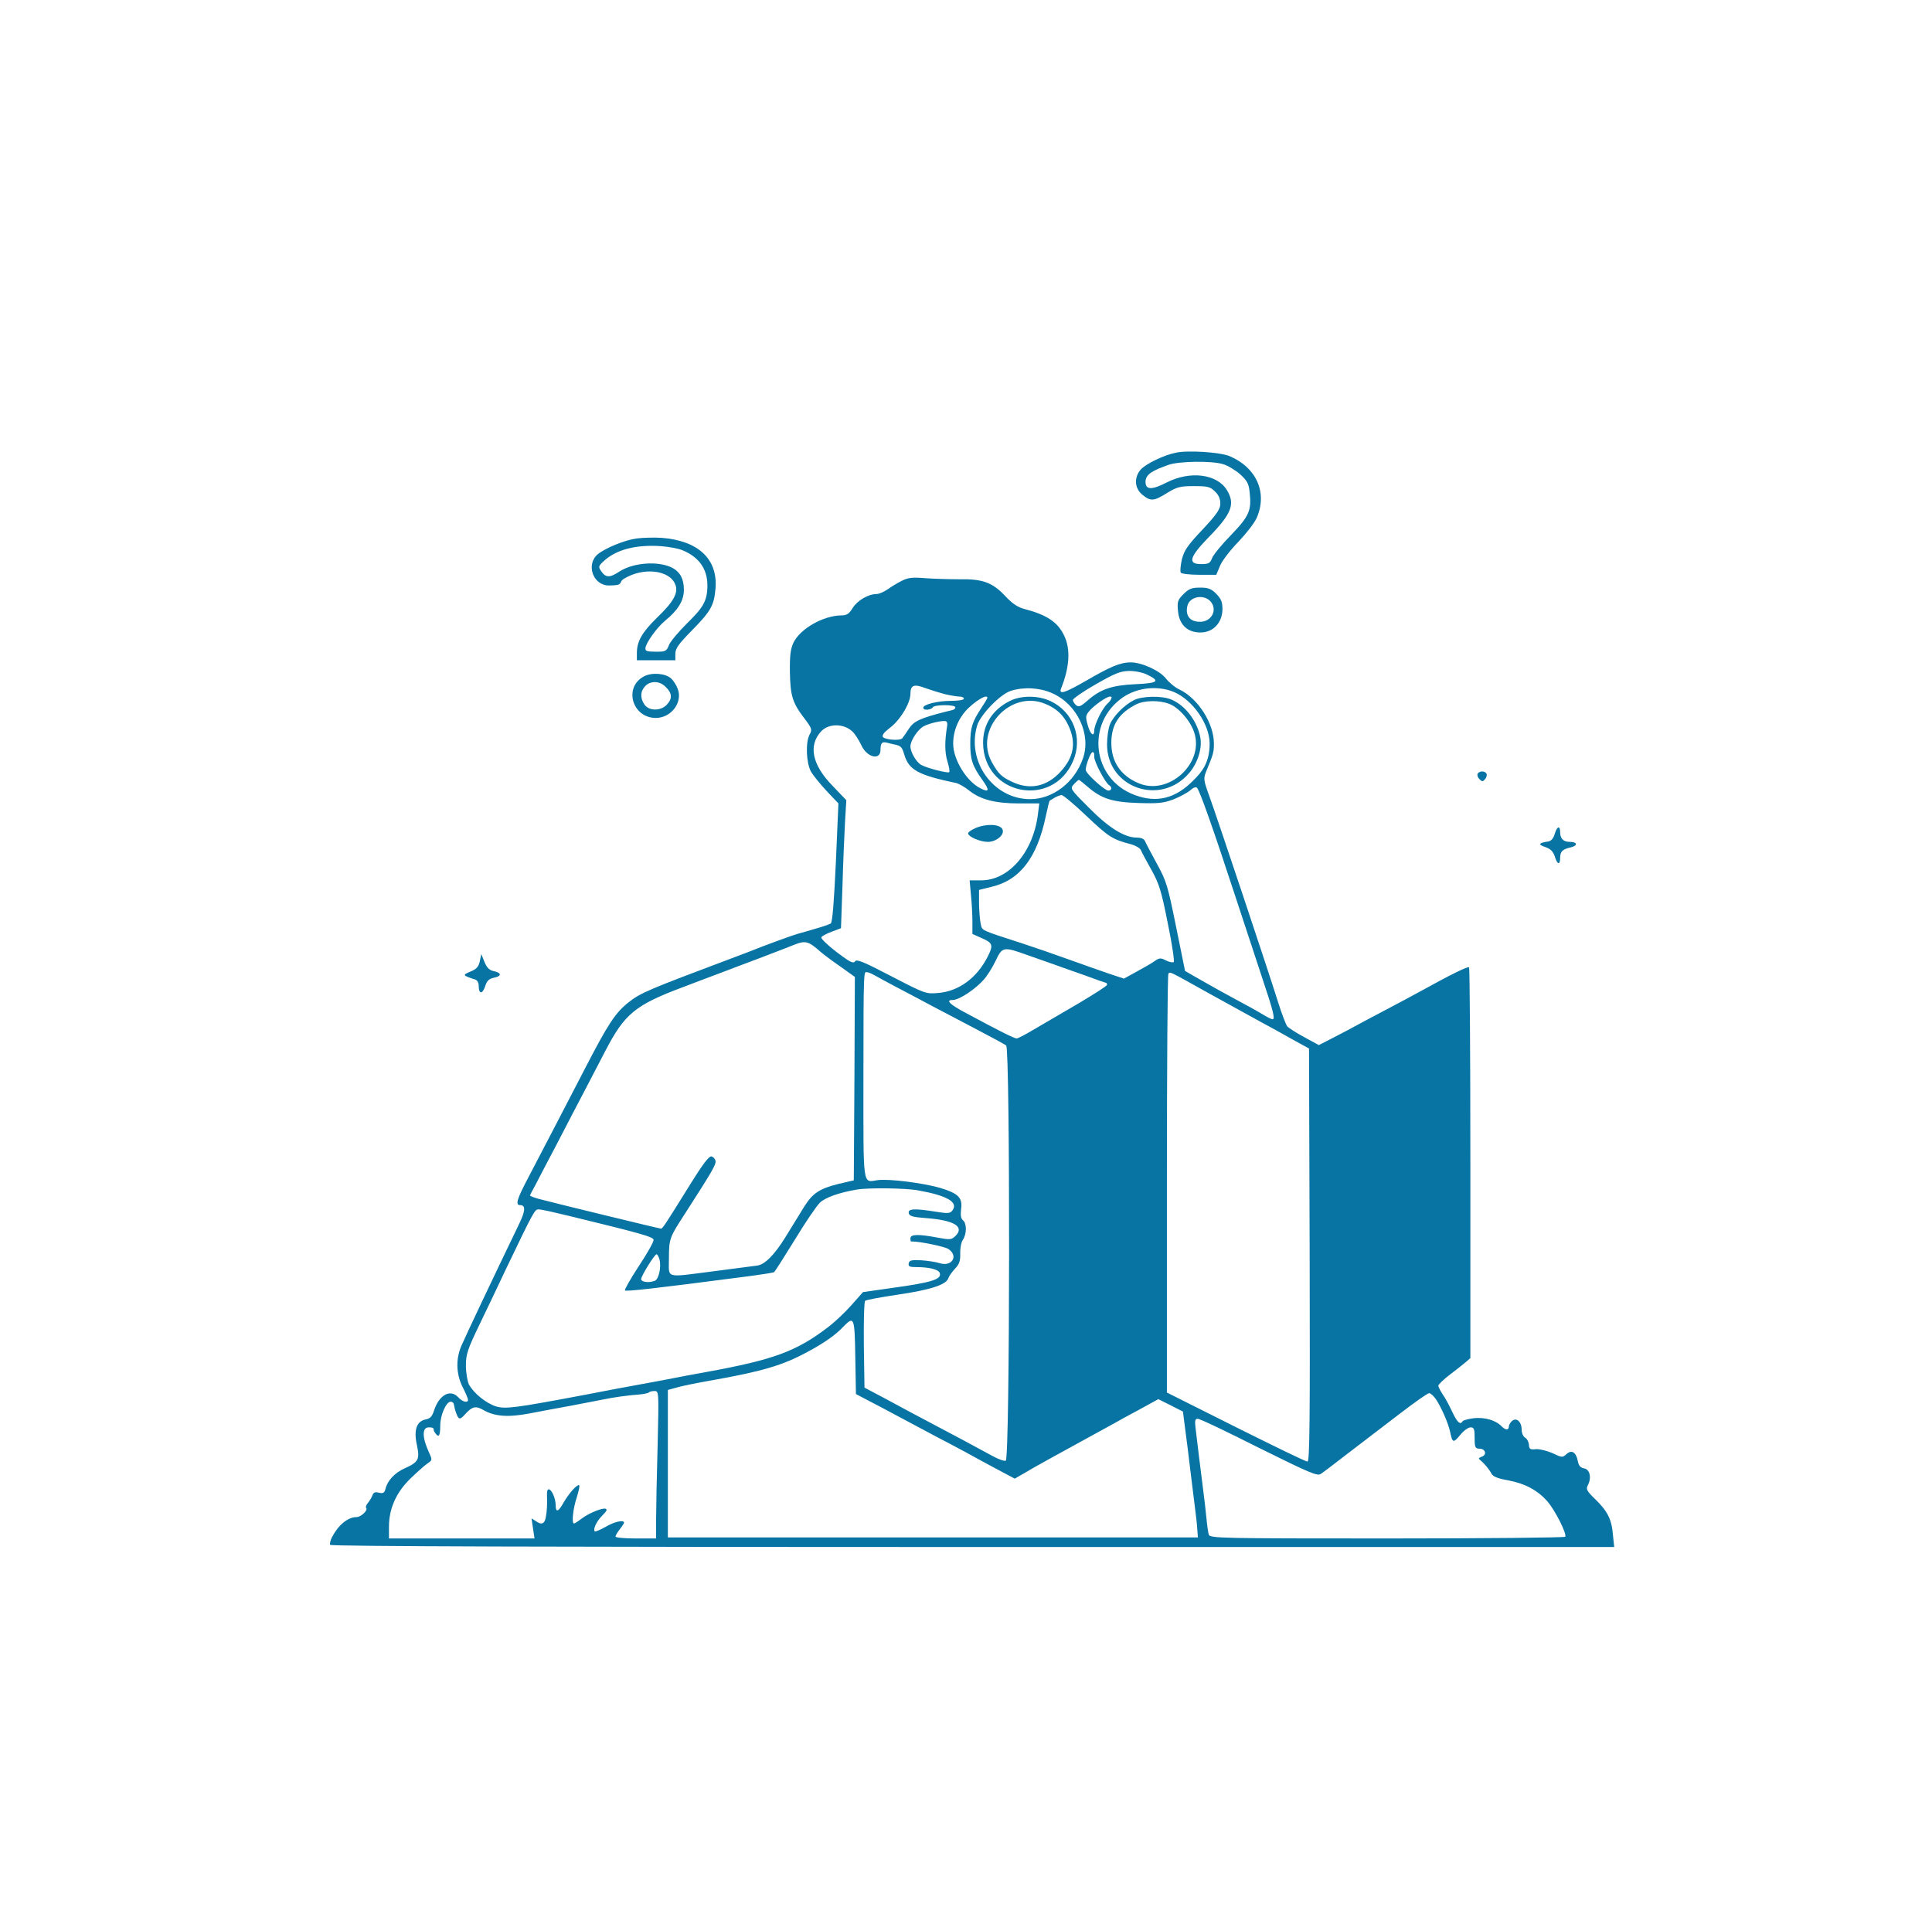 <?xml version="1.0" encoding="UTF-8"?>
<svg id="Layer_1" xmlns="http://www.w3.org/2000/svg" version="1.1" viewBox="0 0 904 902">
  <!-- Generator: Adobe Illustrator 29.3.1, SVG Export Plug-In . SVG Version: 2.1.0 Build 151)  -->
  <defs>
    <style>
      .st0 {
        fill: #0874a3;
      }
    </style>
  </defs>
  <path class="st0" d="M550,211.9c-5.7,1.2-13.6,5.1-16.1,7.7-3.4,3.7-3.1,9,.7,12,3.8,3.1,5.3,3,11.5-.9,4.6-2.8,6-3.2,12.5-3.2s7.6.3,9.8,2.4c1.8,1.7,2.6,3.5,2.6,5.8s-1.3,4.7-8.4,12.2c-7,7.4-8.5,9.7-9.6,13.9-.6,2.8-.9,5.6-.5,6.2.3.5,4.1,1,8.6,1h8l1.8-4.3c1-2.4,4.9-7.4,8.6-11.2,3.7-3.9,7.6-8.9,8.6-11.3,5-11.7-.2-23.4-12.7-28.7-4.4-1.9-19.9-2.9-25.4-1.6ZM572.2,217.2c2.2.6,5.8,2.8,8,4.7,3.3,3,4.1,4.4,4.5,8.3,1,8.6-.1,11.3-8.7,20.2-4.4,4.5-8.4,9.4-8.9,10.9-.9,2.3-1.6,2.7-5.1,2.7-6.3,0-5.5-3.2,3.1-12.1,11.2-11.4,13-15.9,9-22.5-4.6-7.6-17.2-9.2-28.2-3.6-7,3.6-9.9,3.5-9.9-.3s4-5.5,10.6-7.9c4.8-1.8,20.3-2,25.6-.4Z"/>
  <path class="st0" d="M297.9,252c-5.4.7-14.5,4.4-18.1,7.3-5.8,4.7-2.4,14.7,5.1,14.7s4.2-1.4,7-3.1c9-5.6,21.5-4.2,24.1,2.7,1.5,3.8-.8,8-8.5,15.4-7.1,6.9-9.5,11.2-9.5,16.6v3.4h18v-3c0-2.5,1.5-4.6,7.6-10.8,9.1-9.3,10.5-11.8,11.2-19.8,1.1-13.8-8.1-22.4-25.3-23.7-3.3-.2-8.5-.1-11.6.3ZM319.3,257.5c7.8,3.2,11.7,8.8,11.7,16.5s-2.4,10.7-9.9,18.1c-3.7,3.7-7.4,8.1-8.1,9.8-1.1,2.9-1.6,3.1-6.1,3.1s-4.9-.4-4.9-1.6c0-2.2,5.3-9.7,9.2-12.9,6.1-5,8.8-9.4,8.8-14.5s-1.8-8.3-5.3-10.2c-6.4-3.4-18.3-2.6-24.9,1.7-4.5,3-6.4,2.9-8.5-.2-1.4-2-1.3-2.4,1.2-4.7,5.8-5.4,15-7.8,26.8-7,3.7.3,8.2,1.1,10,1.9Z"/>
  <path class="st0" d="M421.8,271.9c-2,1-5,2.8-6.6,4-1.7,1.1-3.9,2.1-5,2.1-3.9,0-9,3-11.2,6.5-1.7,2.8-2.8,3.5-5.3,3.5-8.5.1-19.2,6.2-22.4,12.7-1.4,3-1.8,6-1.7,13.8.2,11.2,1.2,14.5,7,22,3.3,4.4,3.5,5,2.2,7.3-1.9,3.6-1.6,13,.6,17.2,1.1,1.9,4.4,6,7.4,9.2l5.5,5.8-1.2,27.8c-.9,18.8-1.6,27.9-2.4,28.4-.7.4-3.7,1.5-6.7,2.3-3,.9-7.1,2.1-9,2.6-3,.9-15.6,5.5-21.5,7.9-1.1.4-5.6,2.2-10,3.8-37.8,14.2-41.9,15.9-47.4,20.3-6.2,4.9-9.6,10.1-20.6,31.4-9.9,19.1-18.2,35.1-26.1,50.2-5.6,10.6-6.4,13.3-4,13.3s2.7,2.2-.5,8.8c-13.2,27.4-24.6,51.5-27,57-2.7,6.2-2.5,13.3.6,19.4,1.4,2.7,2.5,5.4,2.5,5.9,0,1.6-2.6,1-4.5-1.1-3.7-4.1-9-1.3-11.4,6.1-.9,2.8-1.8,3.8-4,4.2-4.2.9-5.6,5-4,12.1,1.4,6.6.7,7.9-5.8,10.8-4.5,2-8,5.7-8.9,9.5-.5,2-1.1,2.3-3,1.9-1.8-.5-2.6-.2-3.1,1.1-.3,1-1.3,2.6-2.1,3.6-.8.9-1.2,2-.9,2.4,1.1,1-2.4,4.3-4.5,4.3-4,0-8.5,3.7-11.4,9.3-.8,1.5-1.2,3.2-.9,3.7.4.7,107.8,1,300.7,1h300.1l-.6-5.8c-.6-7.3-2.6-11.1-8.4-16.7-3.9-3.8-4.3-4.6-3.3-6.5,1.8-3.4.9-7.4-1.8-7.8-1.6-.3-2.5-1.2-2.9-3.3-.8-4.3-2.9-5.6-5.3-3.4-1.9,1.7-2.1,1.7-6.5-.4-2.5-1.1-6-2-7.7-1.9-2.8.3-3.3,0-3.4-2.1-.1-1.3-.9-2.8-1.8-3.3s-1.6-2.2-1.6-3.7c0-3.7-2.4-5.9-4.5-4.1-.8.7-1.5,1.9-1.5,2.6,0,1.8-1.5,1.8-3.4-.1-2.8-2.9-7.9-4.3-12.9-3.8-2.6.3-5,1-5.3,1.4-1.1,1.9-2.5.7-4.9-4.4-1.3-2.8-3.3-6.6-4.5-8.2-1.1-1.7-2-3.5-2-4s2.4-2.9,5.2-5c2.9-2.2,6.3-4.9,7.5-5.9l2.3-2v-91.1c0-50.1-.3-91.4-.6-91.8-.6-.5-7.9,3-22.9,11.3-2.7,1.5-9.8,5.3-15.7,8.4s-12.3,6.5-14.1,7.5-6.5,3.5-10.4,5.5l-7.2,3.7-6.8-3.7c-3.7-2-7.3-4.3-8-5.1-.6-.8-2.6-5.9-4.3-11.4-5-15.9-28.6-86.6-32-95.9-3-8.3-3-8.6-1.4-12.5,3.2-7.7,3.4-8.6,3.4-12.5,0-9.5-7.4-21.1-16.1-25.3-2-.9-4.8-3.2-6.3-5.1-2.8-3.7-11.3-7.6-16.5-7.6s-10,2.3-20.6,8.4c-10.2,5.9-13.2,6.9-12,3.8,4-10,4.5-18.5,1.4-24.8-3-6.3-8.2-9.7-18.6-12.4-3.1-.8-5.6-2.5-8.9-6-6-6.4-10.6-8.1-21.4-7.9-4.7,0-11.9-.2-16-.5-6.2-.5-8.1-.3-11.2,1.3ZM536.9,315.8c6.1,3,5,3.9-5.6,4.4-11,.5-16.4,2.3-22.6,7.8-3.1,2.7-4,3-5.2,2-.8-.7-1.5-1.8-1.5-2.4s4.8-4,10.8-7.4c9.1-5.2,11.4-6.1,15.7-6.2,2.8,0,6.5.8,8.4,1.8ZM442.3,324.9c2.6.6,5.6,1.1,6.7,1.1s2,.4,2,1-2.7,1-6.2,1c-6.1,0-12.8,1.7-12.8,3.2s3.8,1,4.5-.2c.8-1.3,10.5-1.3,10.5,0s-1.9,1.4-4.2,2c-12.3,3.1-15.2,4.5-17.5,8-1.2,1.9-2.7,4-3.1,4.5-1.2,1.4-9.2.6-9.2-.9s2-2.8,4.4-4.8c4.4-3.8,8.6-11,8.6-15.1s1.7-4.7,6.9-2.7c2.5.9,6.7,2.2,9.4,2.9ZM492.3,324.4c11.8,5.2,18.4,19.3,14.4,30.6-3.9,11.2-14.1,19-24.7,19-17.1,0-29.8-17.5-24.8-34.4,1.5-5.1,10.8-14.7,15.8-16.3,6.1-1.9,13.5-1.5,19.3,1.1ZM549.4,323.9c8.8,3.8,16.6,15.1,16.6,24.1s-3.7,13.3-7.3,16.9c-8.5,8.8-17.4,11.1-27.9,7.1-19.8-7.4-22.9-33.6-5.3-45.7,6.8-4.6,16.3-5.6,23.9-2.4ZM462,326.6c0,.3-1.3,2.4-2.8,4.7-4.3,6.5-5.2,9.3-5.2,16.7s.9,10.4,5.8,17.2c3.4,4.8,3,5.8-1.1,3.7-6.6-3.4-12.7-13.5-12.7-20.9s3.7-13.4,7.2-16.7c4.4-4.1,8.8-6.5,8.8-4.7ZM520,326.8c0,.5-.9,1.7-1.9,2.6-2.4,2.2-6.1,9.8-6.1,12.6s-1.7,2.1-3-2.5c-1.2-4.3-1.1-4.7,1.1-7.2,2.4-2.6,7.8-6.3,9.2-6.3s.7.4.7.8ZM443.2,339.6c-1.2,7.3-1.2,12.4.1,16.7.8,2.6,1.2,4.9.8,5.1-.8.5-10.3-1.9-13-3.4-2.3-1.2-5.1-6-5.1-8.7s3.5-8,6.2-9.4c2.5-1.4,8.7-2.8,10.3-2.4.6.1.9,1.1.7,2.1ZM398.8,342.3c1.3,1.2,3.1,4.1,4.2,6.4,2.6,5.8,9,7.4,9,2.2s2.1-3.3,6.5-2.5c3,.6,3.6,1.2,4.6,4.7,2.2,7.3,6.4,9.6,24.5,13.4,1.1.3,3.8,1.8,5.9,3.5,5.3,4.2,12.2,6,23.3,6h9.5l-.6,4.7c-2.1,17.9-13.5,31.3-26.6,31.3h-5.4l.6,6.7c.4,3.8.7,9.4.7,12.6v5.8l4.5,2c5.1,2.2,5.4,3.3,2.5,8.9-5,9.7-13.4,15.9-22.9,16.7-5.8.5-6,.5-22-7.8-13.2-6.9-16.3-8.1-17-7-.8,1.2-2.4.4-8.6-4.3-4.2-3.2-7.4-6.3-7.2-6.9.1-.5,2.3-1.7,4.7-2.6l4.5-1.7.7-19.9c.3-11,.9-24.5,1.2-30l.6-10-6.4-6.7c-9.6-9.8-11.5-18.9-5.4-25.5,3.5-3.8,10.5-3.8,14.6,0ZM512,354.2c0,2.4,5.2,12.2,7,13.3,1.5.9,1.2,2.5-.4,2.5s-10.6-7.9-10.6-9.8,2.3-8.2,3.2-8.2.8,1,.8,2.2ZM508.8,368.1c6.4,5.6,11.5,7.3,23.7,7.7,9.3.3,11.8.1,16.6-1.7,3-1.2,6.5-3.1,7.8-4.2,1.4-1.3,2.6-1.8,3.2-1.2,1.2,1.2,7.3,18.3,17.6,49.8,4.7,14.3,10.7,32.6,13.4,40.7,4.6,13.7,5.6,17.8,4.4,17.8s-4.4-2.2-9.2-4.9c-4.9-2.6-11.9-6.5-15.8-8.6-3.8-2.1-9-5.1-11.5-6.5l-4.5-2.6-4.2-20.7c-3.9-19.2-4.5-21.4-9-29.5-2.6-4.8-5.1-9.5-5.5-10.5-.5-1.1-1.8-1.7-3.8-1.7-5.8,0-13.1-4.5-22.4-13.9-8.9-8.9-9-9-7.1-11.1,1-1.1,2-2,2.3-2s2,1.4,4,3.1ZM508.3,381.8c10.3,9.8,12.4,11.1,20.5,13.2,2.4.6,4.6,1.9,5,2.8.4,1,2.6,5.1,4.9,9.2,3.7,6.6,4.7,9.9,7.7,25,2,9.6,3.2,17.8,2.8,18.2s-2,.1-3.6-.7c-2.5-1.3-3.1-1.3-5.5.4-1.4,1-5.2,3.2-8.4,4.9l-5.8,3.2-7.2-2.4c-4-1.4-12.4-4.3-18.7-6.6s-16.2-5.7-22-7.6c-19.5-6.3-18.4-5.8-19.1-9-.4-1.6-.7-5.8-.8-9.4v-6.5c-.1,0,5.6-1.4,5.6-1.4,13.5-3.1,21.6-13.6,25.7-33.4.8-3.8,1.6-7,1.8-7,.2-.1,1.2-.7,2.3-1.4,1.1-.6,2.6-1.2,3.2-1.2.7-.1,5.9,4.3,11.6,9.7ZM384,445.5c1.4,1.2,5.5,4.3,9.3,6.9l6.7,4.8-.2,47.6-.3,47.6-7.3,1.7c-8.8,2.2-12,4.4-15.9,10.6-1.7,2.7-5.6,9.1-8.8,14.3q-7.8,12.6-13.3,13.3c-2.6.4-11.9,1.5-20.7,2.7-22.7,2.9-20.5,3.5-20.5-6s.4-10,7.5-21c12.8-19.9,14.6-23,14.3-24.7-.2-1-1.1-1.9-1.9-2.1-1.2-.2-4.1,3.7-9.9,13-11.9,19.2-13,20.8-13.7,20.8s-51.7-12.4-57.5-14c-2.1-.6-3.8-1.3-3.8-1.5s1.1-2.4,2.4-4.7c1.2-2.4,5.8-11.1,10.1-19.3,4.3-8.3,9.9-19.1,12.5-24,2.6-5,7.1-13.7,10.1-19.4,9.1-17.6,14-21.7,36.4-30.1,6.1-2.3,14.4-5.5,18.5-7,4.1-1.6,12.5-4.7,18.5-7,6.1-2.3,13-5,15.5-6,4.9-1.9,6.4-1.5,12,3.5ZM480.8,447c4.6,1.6,10.2,3.6,12.5,4.4s8.6,3.1,14.1,5c5.4,2,10,3.6,10.2,3.6s.4.4.4.9-6,4.3-13.2,8.6c-7.3,4.3-16.6,9.7-20.7,12.1-4,2.4-7.8,4.4-8.4,4.4-1.1,0-8.3-3.6-23.7-11.9-7.6-4-9.7-6.1-6.3-6.1s11.1-5.5,14.5-9.4c1.6-1.7,4.1-5.7,5.6-8.8,3.2-6.8,3.6-6.9,15-2.8ZM417.8,461.1c6.4,3.4,14.9,7.8,18.7,9.9,3.9,2,12.9,6.8,20,10.5,7.2,3.8,13.6,7.2,14.3,7.8,1.9,1.5,1.8,193.5-.2,194.3-.7.3-3.5-.7-6.2-2.2-9.9-5.4-17.2-9.3-28.4-15.2-6.3-3.3-16-8.5-21.5-11.5l-10-5.3-.3-19.9c-.1-10.9.1-20.2.6-20.7s7.3-1.7,15.2-2.9c15.2-2.2,22.6-4.6,23.7-7.6.3-1,1.7-3,3.2-4.6,2-2.1,2.5-3.7,2.4-7-.1-2.3.4-5.2,1.2-6.4,1.9-2.8,1.9-7.7.1-9.2-1-.8-1.2-2.4-.9-5.2.8-5.3-1.3-7.4-9.6-9.9-8.1-2.4-24.2-4.4-29.4-3.7-7.2,1-6.7,4.5-6.7-48.2s.2-49.1,1.7-49.1,5.7,2.8,12.1,6.1ZM565.7,464.9c9.8,5.4,20.7,11.4,24.3,13.4,3.6,1.9,10.1,5.5,14.5,8l8,4.4.3,96.7c.2,76.9,0,96.6-1,96.6s-15.8-7.3-33.5-16.1l-32.3-16.2v-97.7c0-53.7.3-98,.7-98.3.9-1-.2-1.5,19,9.2ZM429.6,557.1c13.5,2.4,18.9,5.5,16.1,9.3-1.1,1.5-2,1.6-7.7.7-9.9-1.6-13.2-1.5-12.8.6.3,1.5,1.8,1.9,8.5,2.4,12.8,1,17.7,4,13.4,8.3-1.9,1.8-2.5,1.9-8.4.8-8.9-1.7-12.7-1.6-12.7.3s.3,1.5.8,1.5c4.4.1,15.1,2.4,16.9,3.5,4.9,3.2,1.8,8.4-3.9,6.7-1.8-.6-5.8-1.2-8.8-1.4-4.5-.2-5.5,0-5.8,1.4-.3,1.5.4,1.8,3.6,1.8,5.9,0,10.3,1.1,10.9,2.7,1.1,3-3.6,4.5-22.6,7.1l-13.3,1.9-5.5,6.2c-3,3.4-8,8.1-11.1,10.4-14.7,11.2-25.5,15.1-56.2,20.7-6.3,1.1-13.5,2.5-16,3s-9.4,1.8-15.5,2.9c-6,1.1-18,3.3-26.5,5-31.9,6-36.4,6.6-40.9,5.3-4.7-1.5-10.5-6.2-12.7-10.3-.7-1.5-1.4-5.5-1.4-8.8,0-5.2.7-7.5,6.4-19.3,3.5-7.3,9.1-18.9,12.3-25.8,12.9-26.9,13.5-28,15.2-28s7.5,1.4,14.6,3.1c34.1,8.3,39,9.7,39.3,11.1.2.8-2.9,6.3-6.8,12.2s-6.8,11.1-6.6,11.5c.4.6,13.4-.8,56.1-6.4,7.2-.9,13.3-1.9,13.7-2.1.3-.2,4.7-7.1,9.7-15.2,4.9-8.1,10.2-15.9,11.8-17.4,2.5-2.4,9-4.7,17.3-6.1,5.2-.9,22.9-.7,28.6.4ZM308.6,589.5c.9,3.6-.4,9.2-2.2,9.9-2.8,1.1-6.4.6-6.4-.8s6.2-11.5,7.2-11.6c.4,0,1,1.1,1.4,2.5ZM400.2,635.2l.3,17.2,5.5,2.9c3,1.5,9.3,4.9,14,7.4s12.8,6.8,18,9.6c5.2,2.7,11.4,6,13.8,7.3,2.3,1.3,8.4,4.6,13.6,7.4l9.4,5,4.9-2.8c2.6-1.6,8-4.6,11.8-6.7,7.1-3.9,21.3-11.7,29.5-16.2,2.5-1.4,8.2-4.6,12.8-7l8.2-4.5,5.8,2.9,5.7,2.9,1.1,8.5c.6,4.6,1.7,12.9,2.3,18.4.7,5.5,1.6,13.1,2.1,17,.5,3.8,1.1,8.8,1.2,11l.3,4h-248v-69l4-1.1c2.2-.7,9.6-2.2,16.5-3.4,23.6-4.2,33.3-7,45-13.4,7.5-4,12.9-7.8,16.4-11.5,5.3-5.5,5.5-4.8,5.8,14.1ZM307.7,676.7c-.4,14.1-.7,29.6-.7,34.5v8.8h-9.5c-5.2,0-9.5-.4-9.5-.9s.9-2,2-3.4,2-2.8,2-3.1c0-1.5-4.7-.4-8.7,2-2.5,1.4-4.7,2.3-5,2.1-.9-1,.8-4.7,3.4-7.3s2.2-2.8,1.9-3.2c-1-.9-7.7,1.7-11.3,4.4-1.7,1.3-3.4,2.4-3.7,2.4-1.2,0-.5-7,1.3-12.3,1-3.2,1.5-5.7,1-5.7-1.3,0-4.8,4.1-7.2,8.2-2.4,4.4-3.7,4.8-3.7,1.3s-2-7.5-3.2-7.5-.8,2.7-.8,5.9-.4,7.1-1,8.6q-1,2.5-3.6.8l-2.7-1.7.7,4.7.7,4.7h-68.1v-5.5c0-8.4,3.3-15.9,9.9-22.4,3.2-3.1,6.8-6.3,8.1-7.2,2.3-1.5,2.3-1.7.8-5-3.3-7.1-3.4-11.9-.2-11.9s1.9.9,2.6,2c2,3.2,2.8,2.4,2.8-2.8s2.9-11.2,4.8-11.2,1.5,1.8,2.2,4c1.5,4.6,2,4.8,4.6,1.9,3.3-3.7,5-4.1,8.6-2,5.2,3,11.5,3.5,21.5,1.6,4.8-.9,13.5-2.6,19.3-3.6,5.8-1.1,12.5-2.4,15-2.9,5.2-1.1,11.8-2,17.3-2.4,2.1-.2,4-.6,4.4-1s1.5-.6,2.6-.6c2,0,2,.5,1.4,25.7ZM671.8,654.7c2.6,3.9,5.8,11.2,6.7,15.3,1.1,5.3,1.5,5.5,4.7,1.6,1.6-2,3.8-3.6,4.9-3.6,1.6,0,1.9.7,1.9,5s.2,5,2.5,5,3.5,2.7.9,3.7-1.1,1,.9,3.2c1.4,1.4,2.9,3.5,3.5,4.6.7,1.5,2.8,2.4,7.9,3.3,7.9,1.5,13.7,4.6,18.3,9.8,3.6,4.1,9.2,15.2,8.4,16.6-.3.4-37.8.8-83.4.8-78.1,0-82.9-.1-83.4-1.8-.3-.9-.8-4.4-1.1-7.7s-1-9.2-1.5-13c-.5-3.9-1.4-11.1-2-16-.6-5-1.3-10.9-1.6-13.3-.4-3.4-.2-4.2,1-4.2s13.8,6.1,28.7,13.6c23.8,11.8,27.3,13.3,28.9,12.2,1.1-.7,7-5.2,13.2-10,6.2-4.7,16.9-12.9,23.8-18.2s13-9.6,13.7-9.6,2,1.2,3.1,2.7Z"/>
  <path class="st0" d="M472.6,328c-8.2,4.1-12.6,11-12.6,19.5,0,24.5,32.4,31.2,42.1,8.7,4.7-10.9.1-23.1-10.6-28.1-5.7-2.7-13.6-2.7-18.9-.1ZM489.1,329.4c5.3,2.2,8.5,5.2,10.8,10.1,3.8,8.1,2.6,14.9-3.8,21.8s-14.3,8.5-22.5,4.6c-5-2.3-6.5-3.8-9.5-9.2-8.5-15.3,8.7-34.1,25-27.3Z"/>
  <path class="st0" d="M530.5,327.7c-4.5,2.3-9.5,7.4-11.1,11.2-.8,1.8-1.4,6.1-1.4,9.5,0,20.3,25,29.1,38.4,13.4,3.9-4.5,6.1-11.3,5.3-16.3-1.3-7.7-6.9-15.3-13.6-18.1-4.4-1.9-13.8-1.7-17.6.3ZM547.3,329.5c4.7,1.9,10.2,8.5,11.7,14,4,14.3-12.4,28.8-26.1,23.1-8.5-3.5-12.9-10.1-12.9-18.9s3.8-14,11.5-18c3.8-2,11.2-2.1,15.8-.2Z"/>
  <path class="st0" d="M456.3,387.6c-1.8.8-3.3,1.8-3.3,2.4,0,1.6,5.6,4,9.3,4s8.1-3.3,6.7-6c-1.3-2.4-7.7-2.6-12.7-.4Z"/>
  <path class="st0" d="M553.8,278c-2.8,2.8-3,3.6-2.6,8,.6,6.4,4.4,10,10.5,10s10.2-4.7,10.3-10.8c0-3.5-.6-4.9-2.9-7.3-2.4-2.4-3.8-2.9-7.6-2.9s-5.2.5-7.7,3ZM566.7,281.8c3,4,0,9.2-5.2,9.2s-6.9-3.4-5.9-7.5c1.1-4.5,8.1-5.6,11.1-1.7Z"/>
  <path class="st0" d="M301.4,316.5c-9.7,5-5.7,19.4,5.4,19.5,7.4,0,12.9-7.5,10.2-13.9-.6-1.6-2-3.7-3-4.6-2.7-2.4-8.9-2.9-12.6-1ZM311.5,321.5c3,2.9,3.2,5.4.5,8.3-2.8,3-8.3,3-10.4,0-2.2-3.1-2-6.4.4-8.8s6.6-2.5,9.5.5Z"/>
  <path class="st0" d="M691.4,362.1c-.3.6,0,1.7.8,2.5,1.3,1.3,1.6,1.3,2.7,0,.7-.8,1-2,.6-2.6-.8-1.3-3.2-1.3-4.1.1Z"/>
  <path class="st0" d="M727.5,390.2c-.6,2.1-1.7,3.4-3,3.6-4.6.7-5,1.4-1.5,2.6,2.6.9,3.7,2.1,4.5,4.4,1.1,3.8,2.5,4.2,2.5.8s1.4-4.2,5.2-5.1c3.2-.8,2.8-2.5-.6-2.5s-4.6-1.8-4.6-4.7-1.4-2.8-2.5.9Z"/>
  <path class="st0" d="M224.5,449.9c-.6,2.6-1.6,3.7-4.4,4.8-3.8,1.6-3.7,1.8,2.2,3.7,1,.3,1.7,1.5,1.7,3,0,3.9,1.7,4,3,.2.8-2.6,1.8-3.5,4-4,3.8-.7,3.8-2.3.1-3.1-2.1-.4-3.3-1.6-4.4-4.3l-1.5-3.7-.7,3.4Z"/>
</svg>